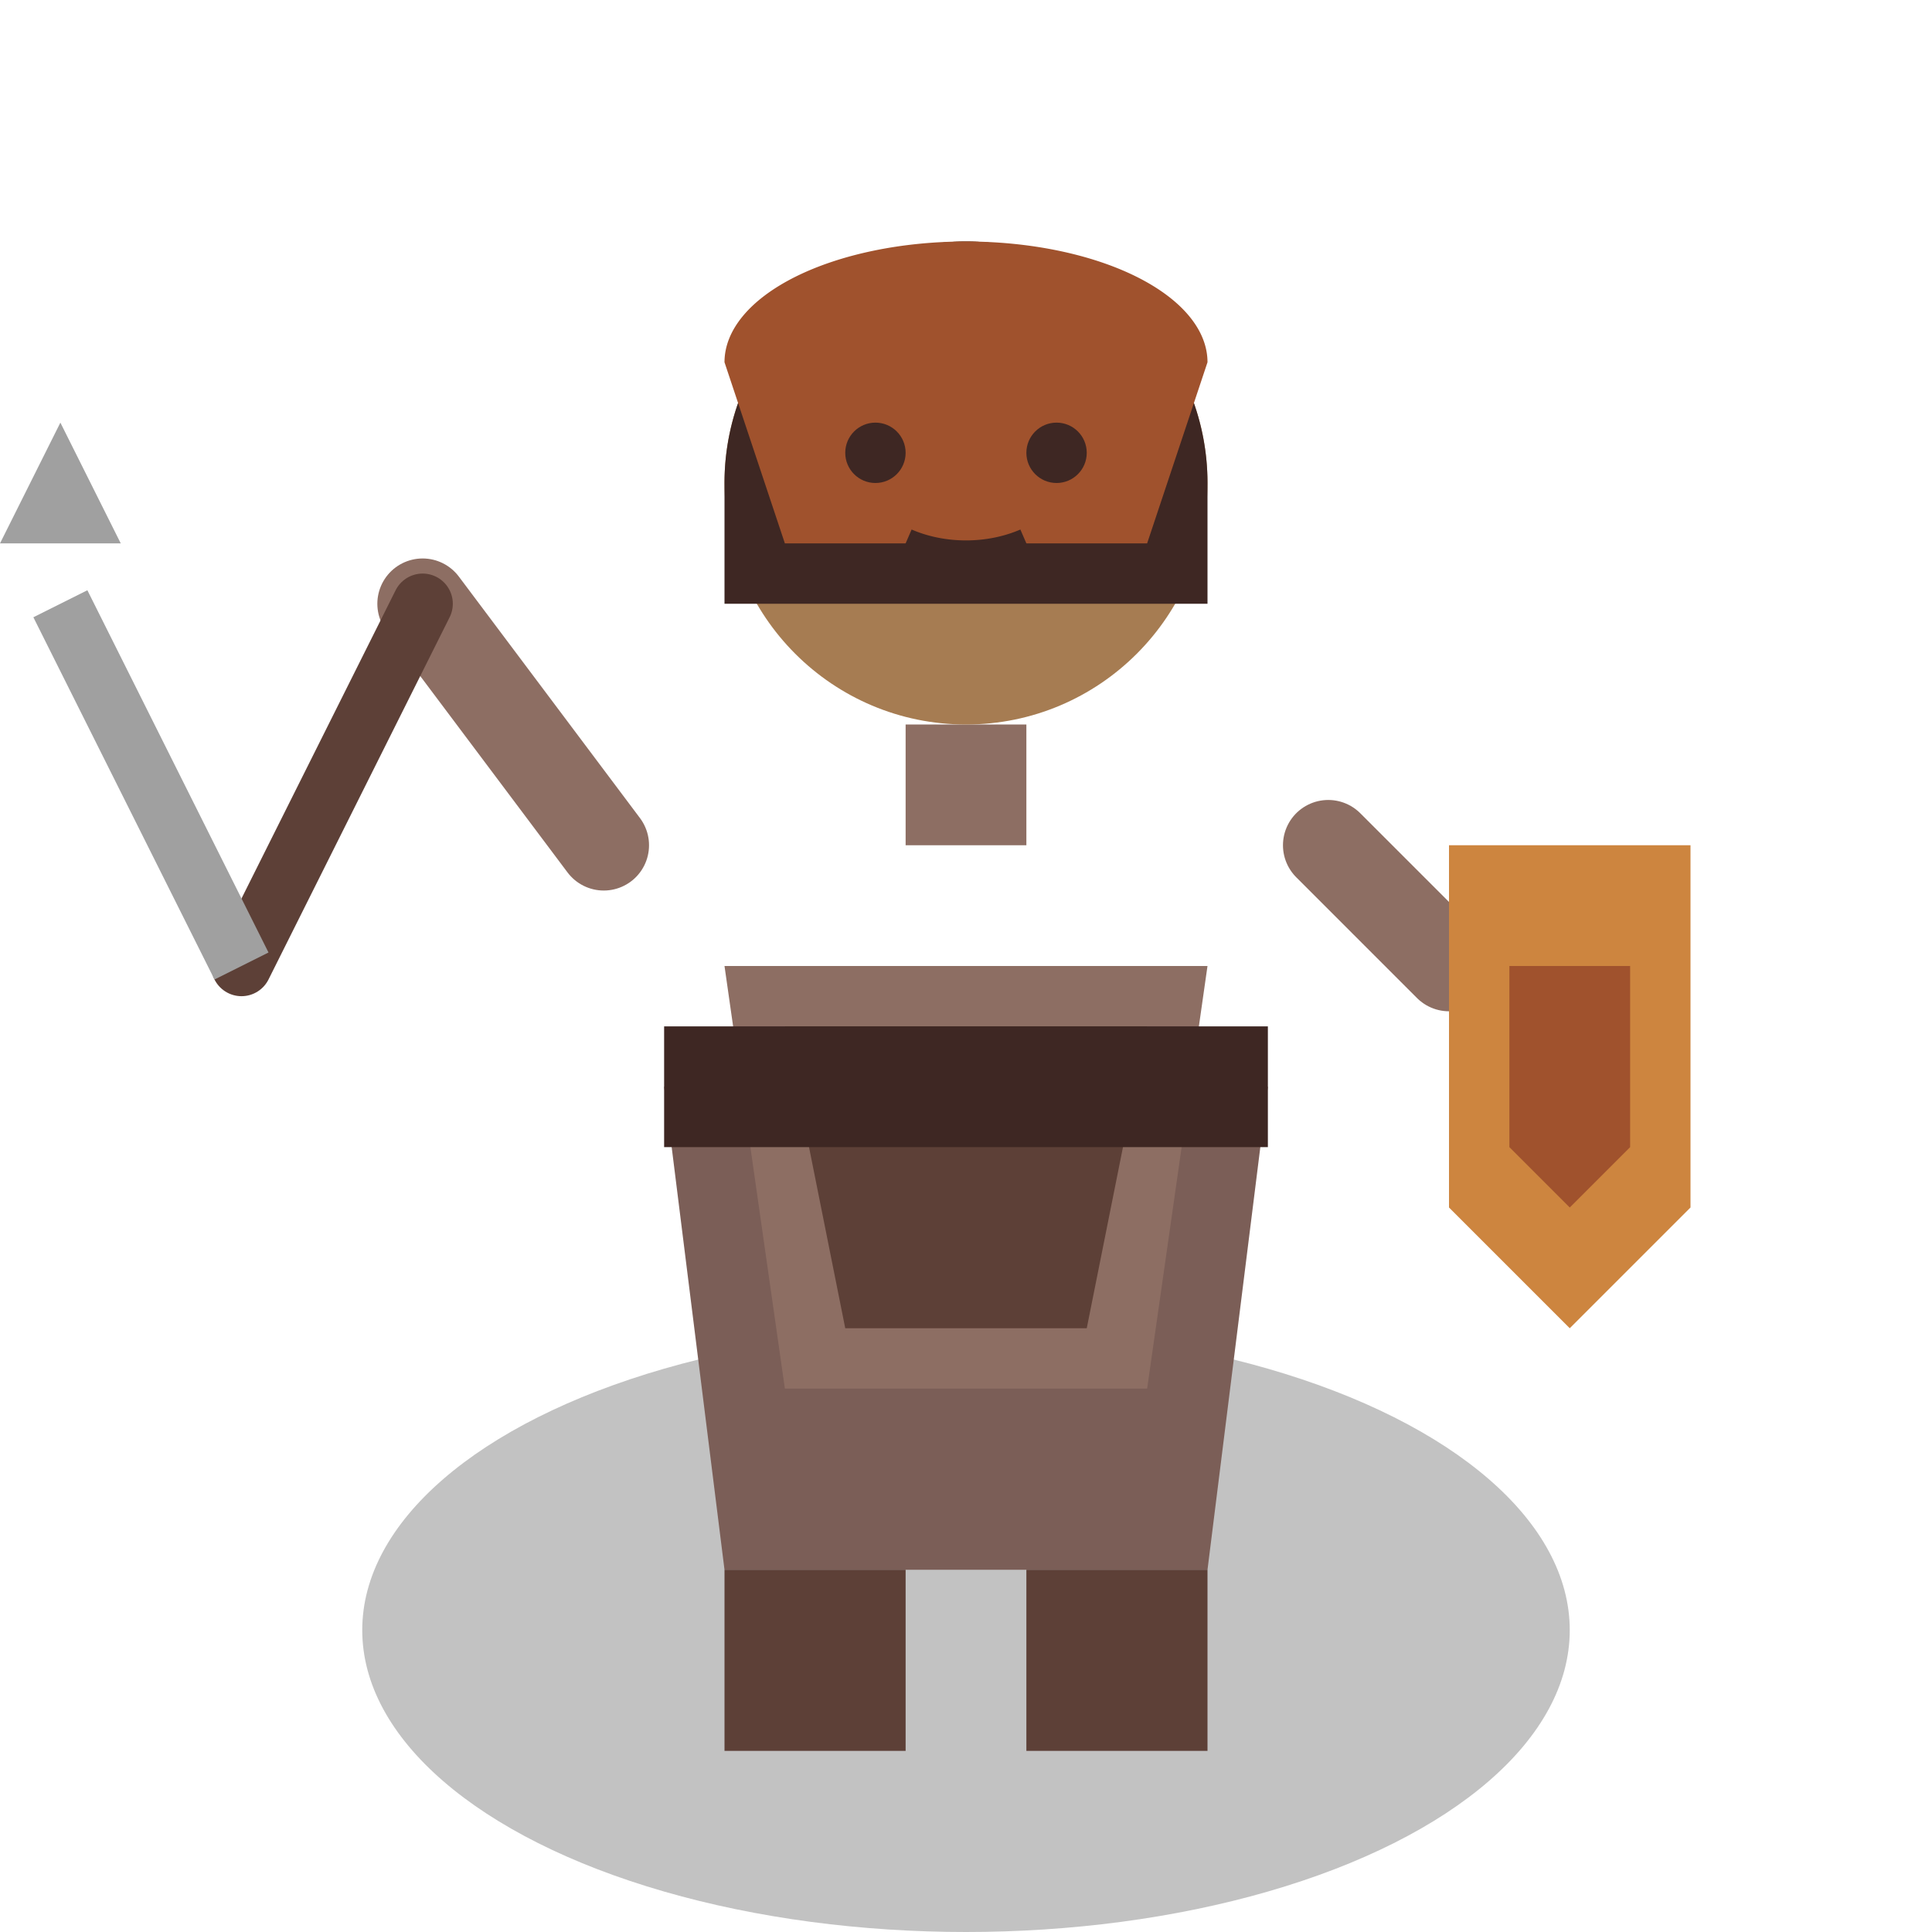 <svg width="64" height="64" viewBox="0 0 64 64" xmlns="http://www.w3.org/2000/svg">
  <!-- Melee Unit - Book of Mormon themed -->
  
  <!-- Base/Shadow -->
  <ellipse cx="32" cy="54" rx="20" ry="10" fill="#333333" opacity="0.3"/>
  
  <!-- Body -->
  <g transform="translate(32, 36)">
    <!-- Armor/Tunic -->
    <path d="M -10,0 L -8,16 L 8,16 L 10,0 Z" fill="#7B5E57"/>
    
    <!-- Chest plate -->
    <path d="M -8,-4 L -6,10 L 6,10 L 8,-4 Z" fill="#8D6E63"/>
    <path d="M -6,-2 L -4,8 L 4,8 L 6,-2 Z" fill="#5D4037"/>
    
    <!-- Belt -->
    <rect x="-10" y="-2" width="20" height="4" fill="#3E2723"/>
    
    <!-- Legs -->
    <rect x="-8" y="16" width="6" height="6" fill="#5D4037"/>
    <rect x="2" y="16" width="6" height="6" fill="#5D4037"/>
  </g>
  
  <!-- Head and upper body -->
  <g transform="translate(32, 28)">
    <!-- Weapon arm -->
    <line x1="-12" y1="0" x2="-18" y2="-8" stroke="#8D6E63" stroke-width="3" stroke-linecap="round"/>
    <line x1="-18" y1="-8" x2="-24" y2="4" stroke="#5D4037" stroke-width="2" stroke-linecap="round"/>
    
    <!-- Sword -->
    <line x1="-24" y1="4" x2="-30" y2="-8" stroke="#A0A0A0" stroke-width="2"/>
    <path d="M -32,-10 L -28,-10 L -30,-14 Z" fill="#A0A0A0"/>
    
    <!-- Shield arm -->
    <line x1="12" y1="0" x2="16" y2="4" stroke="#8D6E63" stroke-width="3" stroke-linecap="round"/>
    
    <!-- Shield -->
    <path d="M 16,0 L 24,0 L 24,12 L 20,16 L 16,12 Z" fill="#CD853F"/>
    <path d="M 18,4 L 22,4 L 22,10 L 20,12 L 18,10 Z" fill="#A0522D"/>
    
    <!-- Neck -->
    <rect x="-2" y="-4" width="4" height="4" fill="#8D6E63"/>
    
    <!-- Head -->
    <circle cx="0" cy="-12" r="8" fill="#A67C52"/>
    
    <!-- Hair - warrior style -->
    <path d="M -8,-12 A 8,8 0 0 1 8,-12 L 8,-8 L -8,-8 Z" fill="#3E2723"/>
    
    <!-- Helmet -->
    <path d="M -8,-16 A 8,4 0 0 1 8,-16 L 6,-10 L -6,-10 Z" fill="#A0522D"/>
    
    <!-- Simple face details -->
    <circle cx="-3" cy="-13" r="1" fill="#3E2723"/>
    <circle cx="3" cy="-13" r="1" fill="#3E2723"/>
    <path d="M -2,-10 A 4,3 0 0 0 2,-10" fill="none" stroke="#3E2723" stroke-width="1"/>
  </g>
</svg>
